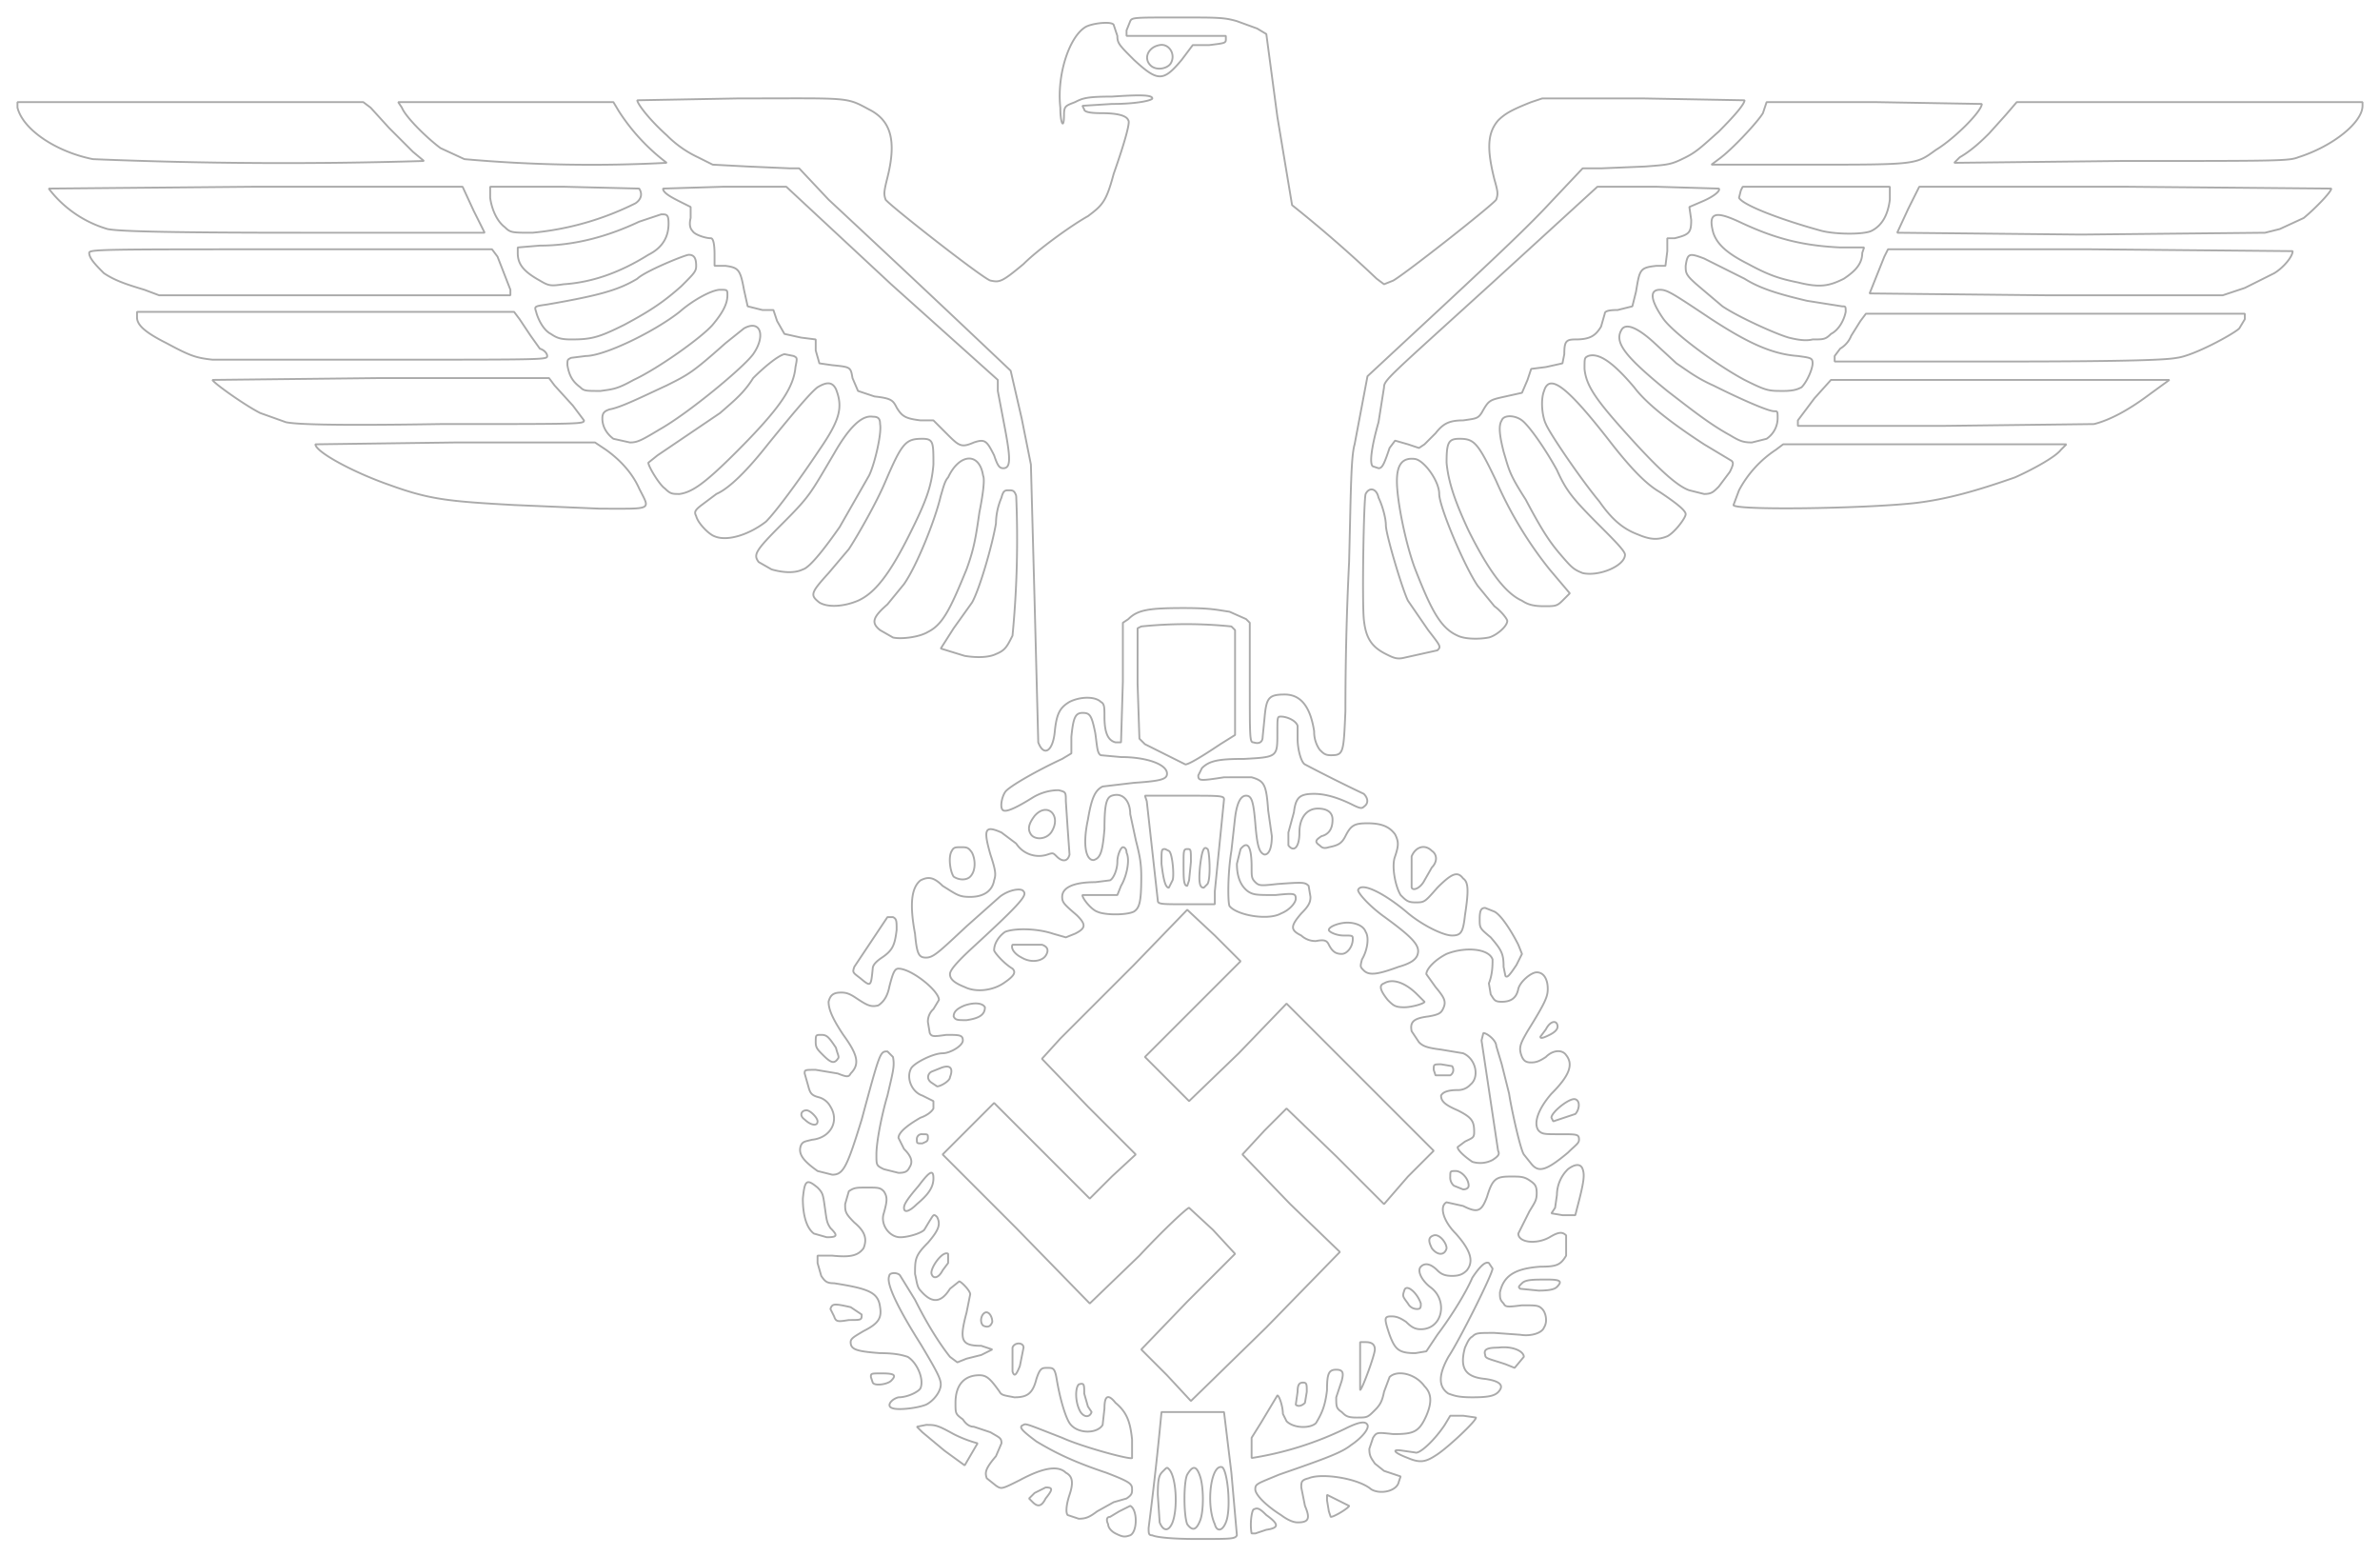 <svg xmlns="http://www.w3.org/2000/svg" xmlns:xlink="http://www.w3.org/1999/xlink" viewBox="0 0 1294 846">
  <defs>
    <style>
      .cls-1 {
        fill: #fff;
        stroke: #aaa;
        stroke-linejoin: bevel;
      }

      .cls-2 {
        filter: url(#image);
      }
    </style>
    <filter id="image" x="0" y="0" width="1294" height="846" filterUnits="userSpaceOnUse">
      <feOffset dy="3" input="SourceAlpha"/>
      <feGaussianBlur stdDeviation="3" result="blur"/>
      <feFlood flood-opacity="0.098"/>
      <feComposite operator="in" in2="blur"/>
      <feComposite in="SourceGraphic"/>
    </filter>
  </defs>
  <g class="cls-2" transform="matrix(1, 0, 0, 1, 0, 0)">
    <path id="image-2" data-name="image" class="cls-1" d="M627,835c-2,0-2-1-2-4q4.047-31.437,7-63h34l4,33,3,34c-1,2-3,2-22,2C637,837,629,836,627,835Zm11-7c3-8,2-25-2-29-1-1-1-1-3,1s-3,3-3,13l1,15C633,833,636,833,638,828Zm15-1c2-5,2-18,0-24s-4-6-7-1c-2,4-2,22,0,27C649,833,651,832,653,827Zm14,1c3-7,1-28-2-30-6-2-9,20-4,31C662,833,665,833,667,828Zm-60,6c-2-1-4-3-4-5-1-2-1-4,1-4l5-3,6-3c4,2,4,14,0,16C612,836,611,836,607,834Zm74,0c-1-5,0-12,1-13,2-1,3-1,7,3,7,5,7,7,0,8l-6,2Zm16-10c-8-5-14-11-14-14s1-3,13-8c26-9,34-12,39-16,6-4,10-9,9-11s-4-2-12,2a180,180,0,0,1-51,16V782l5-8,6-10,3-5c1,0,3,6,3,10l2,4c4,4,13,4,16,1,3-5,5-9,6-18,0-9,1-11,5-11s4,2,3,6l-3,9c0,5,0,6,3,8,2,2,3,3,8,3,6,0,6,0,10-4,3-3,4-5,5-10l3-8c4-4,14-2,19,5,4,4,4,9,1,16-4,9-7,10-18,10-9-1-9-1-11,2l-2,6c0,4,1,5,3,8l5,4,9,3-1,3c-1,5-10,7-15,4-7-6-27-9-34-6-4,1-4,2-4,5l2,10c3,7,2,9-4,9C704,828,701,827,697,824Zm-116,0c-1-1-1-5,1-11s2-10-2-12c-4-4-12-3-25,4-10,5-10,5-13,3l-5-4c-1-3-1-5,5-12l3-7c0-3-1-3-6-6l-9-3c-2,0-4-1-6-4-4-3-4-3-4-9,0-10,5-15,13-15,4,0,6,2,11,9,1,2,3,2,8,3,7,0,10-2,12-10,2-6,3-6,6-6s4,0,5,6c2,12,5,21,7,24,4,6,15,6,18,1l1-9q0-10.5,6-3c6,5,8,10,9,20v10c-1,1-27-6-38-11-18-7-20-8-21-7-3,1-1,3,7,9,10,6,20,11,38,17,13,5,14,6,14,9,0,2,0,3-3,5l-7,2-9,5c-4,3-6,4-10,4Zm142-2-1-6v-3l12,6c0,1-8,6-10,6Zm-161-5-2-2,3-3,6-3c4,0,4,1,0,6C567,819,565,820,562,817Zm-48-28-12-10-3-3,5-1c5,0,6,0,15,5a68,68,0,0,0,13,5l-7,12Zm252,4c-8-3-9-5-3-4l7,1c2,1,10-6,16-15l3-5h7l7,1c0,2-15,16-21,20S773,796,766,793ZM588,768c-3-5-3-13-1-15,3-1,3,0,3,5l2,7,2,3C593,771,590,771,588,768Zm-102-2c-4-1-1-5,3-6,5,0,11-3,12-5,2-5-2-14-7-17-3-1-7-2-15-2-13-1-16-2-16-6,0-2,2-3,7-6,8-4,10-7,9-13-1-8-6-10-25-13-4,0-5-1-7-4l-2-7v-4h8c10,1,14,0,17-4,2-5,1-9-5-14-5-5-5-6-5-10l2-7c3-2,4-2,10-2s7,0,9,2c2,3,2,5,0,12-2,6,3,13,9,13,4,0,11-2,13-4l3-5c2-3,2-4,4-2,2,4,1,7-5,14-7,7-7,9-7,17,1,4,1,7,3,9,6,7,11,7,16-1l5-4c1,0,6,5,6,7l-2,10c-4,15-3,18,8,18l6,2-6,3-8,2-5,2-4-3c-4-5-11-15-19-31l-8-13c-1-2-6-2-6,0-2,4,5,18,17,37,9,15,11,19,11,22,0,4-4,9-8,11C499,766,489,767,486,766Zm219-2,1-7c0-4,1-5,3-5s2,1,2,5l-1,6C708,765,706,765,705,764Zm-70-16-14-14,25-26,26-26-12-13-13-12c-1,0-13,11-27,26l-27,26-40-41-40-40,14-14,14-14,26,26,26,26,12-12,13-12-26-26-25-26,10-11,40-40,29-30,15,14,14,14-26,26-26,26,12,12,12,12,27-26,26-27,40,40,40,40-14,14-13,15-26-26-27-26-12,12-12,13,26,27,27,26-40,41-41,40Zm153,10c-6-4-5-11,0-20,6-9,24-45,24-48l-2-3c-2-1-5,2-9,8-3,7-10,19-19,31l-6,9-6,1c-9,0-11-2-14-10-3-9-3-10,1-10,3,0,5,1,8,3,3,3,5,4,8,4,12,0,15-16,5-23-5-4-7-9-5-11s5-2,9,2c2,2,4,3,8,3s6-1,8-3c4-5,2-11-6-20-7-7-9-15-5-17l9,2c8,4,10,3,13-5,3-10,5-11,13-11,5,0,7,0,10,2s4,3,4,7-1,5-4,10l-6,12c0,5,10,6,17,2,5-3,7-3,9-1v11c-3,5-5,6-14,6-14,1-20,5-22,14,0,3,0,4,2,6,1,2,2,2,10,1,8,0,9,0,11,2s3,7,1,10c-1,3-7,5-13,4l-14-1c-9,0-10,0-12,2-2,1-3,4-4,6-3,11,0,16,11,17,7,1,10,3,8,6s-5,4-15,4C793,760,791,759,788,758Zm-48-5V730h3c3,0,5,1,5,4s-7,22-8,22Zm-265-1-1-3c0-2,0-2,6-2,7,0,8,1,5,4C483,753,476,754,475,752Zm76-6V733c1-3,6-3,6,0l-2,10C553,748,552,749,551,746Zm268-4c-9-3-11-3-11-5-1-3,1-4,7-4,8-1,14,2,14,5l-5,6ZM535,721c-2-2-1-6,1-7s4,2,4,5C539,722,537,722,535,721Zm-81-5-2-4c1-3,2-3,11-1l6,4c0,3,0,3-7,3C456,719,455,719,454,716Zm312-7c-3-4-3-4-2-7,1-4,7,1,9,7,0,2,0,3-2,3A5.5,5.5,0,0,1,766,709Zm61-8c-1-1-1-1,1-3s6-2,14-2c7,0,8,1,5,4-1,1-3,2-10,2Zm-320-8c-1-3,6-13,9-11v5l-3,4C511,695,508,696,507,693Zm272-14c-2-4-2-6,1-7s7,4,7,7C786,683,782,683,779,679Zm-336-8c-4-3-6-10-6-19,1-10,2-11,8-6,3,3,3,4,4,11s1,8,3,11c4,4,4,5-2,5Zm401-11,2-3,1-7a19.743,19.743,0,0,1,6-14c4-3,7-3,8,0s1,6-3,21l-1,4h-7Zm-352-3c0-2,2-5,8-12,6-8,8-9,8-4s-3,9-9,14C495,659,492,660,492,657Zm299-12a5.876,5.876,0,0,1-2-5c0-3,0-3,3-3s7,4,7,8c0,1-1,2-3,2Zm-346-8c-7-5-11-9-9-14,1-2,2-2,6-3,10-1,15-10,10-18a10.242,10.242,0,0,0-6-5c-4-1-5-2-6-6l-2-7c0-2,0-2,6-2l12,2c5,2,6,2,7,0,5-5,4-10-4-21-6-9-8-14-8-18,1-4,3-5,7-5,3,0,5,1,8,3,6,4,8,5,12,4,3-2,5-5,6-10,2-8,3-10,5-10,7,0,22,12,22,17l-3,5a9.078,9.078,0,0,0-3,7l1,6c1,2,2,2,9,1,7,0,9,0,9,3s-7,7-11,7c-5,0-15,5-17,8-3,5,0,13,6,15l6,3v4c-1,2-4,4-7,5-7,4-12,8-12,11l3,6c4,4,5,7,3,10-1,2-2,3-6,3l-8-2c-4-2-4-2-4-8,0-7,3-22,6-32,3-13,4-16,3-21l-3-3c-4,0-4,0-14,37-8,26-10,30-16,30Zm388-4-4-5c-2-3-7-26-8-33l-4-16-3-10c0-3-5-7-7-7l-1,4,9,60c1,2,0,3-3,5a14.484,14.484,0,0,1-11,1c-3-2-8-6-8-8l4-3c4-2,5-2,5-5,0-6-1-8-9-12-7-3-9-5-9-8q1.5-3,9-3a9.078,9.078,0,0,0,7-3c5-4,3-14-4-17l-12-2c-8-1-10-2-12-4l-4-6c-1-5,1-7,9-8,6-1,7-2,8-4,2-4,1-6-4-12l-5-7c0-3,5-8,11-11,10-4,23-3,25,3,0,3,0,8-2,13l1,6c2,3,2,4,6,4,5,0,8-2,9-7,1-4,7-9,10-9,4,0,6,4,6,9,0,4-1,7-11,23-4,7-5,9-3,14,1,2,2,3,5,3s5-1,8-3c4-4,9-4,11-1,4,5,2,11-8,21-7,8-10,16-7,20,2,2,3,2,12,2s10,0,10,3c0,2-2,3-6,7C841,637,837,638,833,633ZM499,620a2.652,2.652,0,0,1,3-3c3,0,3,0,3,2s-1,2-3,3C499,622,499,622,499,620Zm-61-11c-3-2-2-5,1-5,2,0,6,4,6,6C445,613,441,612,438,609Zm406-1c0-3,10-11,13-10s2,6,0,8l-12,4ZM507,589c-3-2-2-5,0-6l5-2c5-2,7,0,5,5,0,2-5,5-7,5Zm274-4-1-3c0-3,0-3,4-3l6,1a3.483,3.483,0,0,1-1,5ZM448,574c-3-3-4-4-4-7,0-4,0-4,3-4s4,1,8,7c1,4,2,5,1,6C454,579,452,578,448,574Zm390-10,3-4c2-4,5-5,6-3s0,4-4,6S838,565,838,564ZM519,553c0-2,1-4,6-6,6-2,10-1,11,1,0,4-3,6-10,7C521,555,520,555,519,553Zm236-9c-4-5-5-8-2-9,5-3,12,0,18,6l4,4c0,1-7,3-11,3C759,548,758,547,755,544Zm-230-7c-5-2-8-4-8-7,0-2,3-6,14-16,25-23,28-27,26-29-1-2-8-1-13,3l-18,16c-15,14-18,17-22,17s-5-2-6-13c-3-16-2-25,3-29,4-2,7-2,12,3,8,5,9,6,15,6,7,0,12-3,13-9,1-3,1-5-2-14-4-14-3-16,6-12l8,6a14.724,14.724,0,0,0,17,6c3-1,3-1,5,1,3,3,6,3,7-1l-1-14-1-15c0-5,0-5-4-6a27.345,27.345,0,0,0-14,4c-8,5-14,8-16,7s-1-7,1-10,18-12,31-18l5-3v-9c1-10,2-13,6-13s5,1,7,11c1,7,1,11,3,12l11,1c14,0,25,4,25,9,0,3-3,4-18,5l-17,2c-4,2-6,6-8,18-3,14-1,22,3,22,4-1,5-5,6-17,0-13,1-17,4-18,6-2,10,3,10,10l3,14c2,8,3,12,3,20,0,14-1,17-4,19-4,2-16,2-20,0-3-1-8-7-8-9h19l2-5c3-5,5-14,3-18,0-2-1-3-2-3s-3,4-3,8-2,9-4,10l-8,1c-12,0-18,3-18,8,0,3,1,4,8,10,5,5,5,7-1,10l-5,2-7-2c-9-3-21-3-26-1-3,2-6,6-6,10,0,1,5,7,10,10,2,2,1,4-5,8S531,540,525,537Zm-57-5c-4-3-4-3-3-6l18-27h3c2,1,2,2,2,7-1,8-2,11-8,15-3,2-5,4-5,6C474,537,474,537,468,532Zm351-1-1-5c0-7-1-9-7-16-6-5-6-5-6-10s1-6,3-6l5,2c4,2,10,12,13,18l2,5-3,6C821,531,820,532,819,531Zm-77-3c-2-2-2-2-1-6,3-5,4-12,2-15-1-3-5-5-10-5-4,0-10,2-10,4,0,1,4,3,8,3,5,0,5,0,5,2,0,4-3,8-6,8s-5-1-7-5c-1-2-2-3-7-2a11.355,11.355,0,0,1-8-3c-6-3-6-5,0-12,4-4,5-6,5-9l-1-6c-2-2-3-2-17-1-9,1-10,1-12-1s-2-3-2-8c0-11-2-15-6-10l-2,8q0,10.5,6,15c3,2,5,2,15,2,10-1,11-1,11,2,0,2-3,6-8,8-7,4-24,1-28-4-1-2-1-18,1-30l2-18q1.5-12,6-12c3,0,4,3,5,15s2,16,5,17c3,0,4-5,4-10l-2-14c-1-14-2-16-9-18H666c-13,2-14,2-14-1l2-4c4-4,9-5,23-5,18-1,18-1,18-14,0-9,0-9,2-9,3,0,8,2,9,5v7c0,6,2,13,4,14q15.836,8.324,32,16c2,2,3,5,0,7-1,1-2,1-6-1q-12-6-21-6c-8,0-10,2-11,10l-3,11v7c3,4,6,1,6-7s4-13,10-13c5,0,8,2,8,6q0,7.5-6,9c-3,2-4,3-1,5,1,1,2,2,5,1,5-1,7-2,9-6,3-6,5-7,12-7,8,0,12,2,15,6,2,4,2,6,0,12-2,5,0,16,3,21,3,3,4,4,8,4,5,0,5,0,12-8,8-8,11-9,14-5,3,2,3,7,1,20-1,9-2,11-7,11s-17-6-25-13c-12-10-24-16-26-12-1,1,5,8,13,14,18,13,21,17,19,22-1,2-3,4-10,6C750,530,745,531,742,528Zm-186-7c-4-2-6-5-5-7h16c3,1,4,3,2,6S561,524,556,521Zm74-31-6-54-1-3h22c19,0,21,0,21,2l-5,50v7H645C632,492,630,492,630,490Zm8-11c1-2,0-15-2-16l-2-1c-2,0-2,0-2,8,1,8,2,13,4,13Zm19,2c2-3,1-19,0-19-2-2-3,1-4,9-1,10,0,12,2,12Zm-10-2,1-10c0-7,0-7-2-7s-2,1-2,8c0,8,0,12,2,12Zm121,4V466c2-5,7-7,11-3,3,2,3,6,0,9l-4,7C773,483,769,485,768,483Zm-249-6c-2-3-3-11-1-14,1-2,2-2,5-2s4,0,6,3c2,4,2,10-1,13C526,479,522,479,519,477Zm42-23c-2-3-1-6,2-10,7-8,15,0,9,9C569,457,563,457,561,454Zm74-43-12-6-3-3-1-30V342l2-1a241.006,241.006,0,0,1,49,0l2,2v57l-8,5c-9,6-17,11-19,11Zm83-3a16.894,16.894,0,0,1-3-10c-2-13-7-20-16-20s-10,2-11,13l-1,10c0,3-2,4-5,3-2,0-2-2-2-33V339l-2-2-9-4c-7-1-10-2-25-2-19,0-25,1-30,6l-3,2v32l-1,33h-3c-4-1-6-5-6-14,0-5,0-7-2-8-3-3-11-3-17,0-5,3-7,6-8,16-1,11-6,14-9,6l-2-77-2-74-5-25-6-26q-49.271-46.742-99-93L435,92h-5l-23-1-19-1-8-4a59.124,59.124,0,0,1-17-12c-9-8-16-17-16-19l55-1c61,0,58-1,71,6,12,6,15,17,10,37-2,8-2,9-1,12,2,3,53,43,57,44,5,1,6,1,18-9,8-8,26-21,35-26,8-6,10-8,14-23,6-17,9-28,8-29-1-3-7-4-15-4-7,0-9-1-9-2l-1-2,16-1c14,0,22-2,22-3,0-2-7-2-22-1-14,0-16,1-20,3-5,2-6,2-6,7,0,8-2,5-2-4-2-18,5-39,14-44,4-2,14-3,15-1l2,6c0,4,1,5,9,13,13,12,16,12,26,0l6-8h9c8-1,9-1,9-3V20H613V17l2-5c1-2,2-2,26-2,22,0,25,0,32,2l11,4,5,3,6,45,8,48q23.854,19,46,40l4,3,5-2c7-4,54-41,56-44,1-3,1-4-1-11-4-16-4-25,2-32,4-4,8-6,18-10l6-2h55l55,1c0,2-5,8-14,17-9,8-12,11-18,14-8,4-9,4-22,5l-24,1H861l-17,18c-12,13-29,29-58,56l-42,39-7,37c-2,7-2,25-3,64q-1.994,40.47-2,81c-1,23-1,24-8,24C721,411,720,410,718,408Zm36-52c-8-4-11-9-12-19-1-11,0-66,1-68,2-4,6-3,7,2,2,4,4,11,4,15,0,5,9,35,12,41l11,16c7,9,7,9,5,11l-18,4C760,359,758,358,754,356Zm-229,1-13-4,7-11,10-14c4-7,11-31,13-43a36.582,36.582,0,0,1,3-14c1-4,2-4,4-4s3,0,4,3a549,549,0,0,1-2,76c-3,6-4,8-9,10C538,358,531,358,525,357Zm-39-10-7-4c-5-4-4-7,4-14l9-11c7-10,17-35,20-48,1-3,2-8,4-10,6-13,17-14,19-1,1,2,0,10-2,20-2,14-3,20-7,31-9,22-13,30-21,34C500,347,490,348,486,347Zm307-1c-9-4-14-13-23-36-5-13-10-37-10-48,0-9,3-13,10-12,5,1,13,12,13,19s14,40,21,50l9,11c4,3,7,7,7,8,0,3-6,8-10,9C805,348,797,348,793,346ZM446,328c-5-4-5-5,5-16l11-13c4-6,15-25,20-37,9-21,11-23,20-23,6,0,6,2,6,14-1,12-4,20-13,38-11,22-19,32-28,36C460,330,451,331,446,328Zm382-1c-9-4-18-16-29-38-7-15-11-26-12-37,0-11,1-13,7-13,8,0,10,2,20,23a214,214,0,0,0,29,48l11,13-4,4c-3,3-4,3-10,3S831,329,828,327Zm33-15c-5-2-6-3-12-10s-10-13-19-30c-9-14-9-16-12-26-2-8-3-14-1-17,1-3,7-3,11,0s13,16,19,27c5,11,8,15,23,30,8,8,14,14,14,16C884,308,870,314,861,312Zm-441-2-7-4c-3-4-2-6,13-21s15-16,28-38c8-14,15-21,21-20,3,0,4,1,4,4,1,5-3,22-6,28l-16,28c-7,10-16,22-20,23C433,312,427,312,420,310Zm-31-18c-3-1-9-7-10-11-1-2-1-3,3-6l8-6c7-3,17-13,28-27,13-16,23-28,27-31,5-3,8-3,10,1,4,10,2,17-9,33-12,18-24,34-29,39C408,291,396,295,389,292Zm502-1c-8-3-14-8-21-18-10-12-27-37-29-42-2-4-3-13-1-18,3-10,13-2,37,29,11,14,19,22,26,26,9,6,14,10,14,12s-6,10-10,12C902,294,898,294,891,291ZM280,275c-36-2-46-3-68-11-20-7-40-18-40-22l76-1h76l6,4c7,5,14,12,18,21,6,12,8,11-21,11Zm663,0,3-8a60.122,60.122,0,0,1,20-22l4-3h154l-3,3c-3,4-16,11-25,15-20,7-37,12-55,14C1013,277,943,278,943,275Zm-581-9c-3-2-9-12-9-14l5-4,34-23c8-7,13-11,18-19,5-5,13-12,17-13l5,1c2,1,2,1,1,6-1,11-8,22-32,46-17,17-24,22-31,23C366,269,365,269,362,266Zm557,1c-6-2-15-10-28-24-22-24-28-32-29-42,0-6,0-6,2-7,6-2,14,4,25,17,6,8,18,18,38,31l15,9c1,1,1,2-1,6l-6,8c-3,3-4,4-8,4ZM541,248c-4-8-5-9-11-7-7,3-8,2-15-5l-7-7h-7c-8-1-10-2-13-7-2-4-3-5-12-6l-9-3-3-7c-1-6-1-6-11-7l-7-1-2-7v-6l-8-1-9-2-4-7-2-6h-6l-8-2-2-9c-2-11-3-12-10-13h-6v-6c0-7-1-9-2-9-3,0-9-2-10-4-1-1-2-3-1-7v-6l-6-3c-6-3-9-5-9-7l33-1h34l57,53,58,52v6l4,21c3,16,3,21-1,21C544,255,543,254,541,248Zm206,6c-2-1-1-10,3-24l3-19c0-4,3-6,58-56l58-53h32l34,1c1,1-2,4-9,7l-7,3,1,7c0,7-1,8-9,10h-4v7l-1,8h-5c-9,1-9,2-11,14l-2,8-8,2c-6,0-7,1-7,2l-2,7c-3,5-6,7-14,7-5,0-6,1-6,8l-1,5-9,2-8,1-2,6-3,7-9,2c-9,2-9,2-13,9-2,3-3,3-10,4-8,0-11,2-15,7l-6,6-3,2-6-2-7-2-3,4c-3,9-4,11-6,11ZM334,239c-4-3-6-7-6-11,0-3,1-4,4-5,6-1,18-7,31-13,12-6,14-7,32-23l10-8c9-5,12,4,5,14-5,7-35,32-51,41-10,6-12,7-16,7Zm607-2c-11-6-21-14-34-24-22-18-29-26-25-33,2-4,8-2,17,6l13,12c6,4,11,8,20,12,16,8,30,14,33,14,2,0,2,0,2,4a13.562,13.562,0,0,1-6,11l-8,2C948,241,946,240,941,237Zm-785-7-14-5c-8-4-25-16-26-18l91-1h92l3,4,10,11,6,8c0,2-1,2-78,2C177,232,161,231,156,230Zm822-1,9-12,9-10h184l-11,8c-12,9-22,14-30,16l-83,1H978ZM316,211c-4-3-6-6-7-12,0-3,0-3,2-4l8-1c10,0,37-13,51-24,8-7,18-12,22-12s4,0,4,3c0,5-3,10-8,16-6,7-30,24-43,30-9,5-11,5-18,6C319,213,318,213,316,211Zm633-4c-15-8-38-25-44-33-7-10-8-16-2-16,4,0,7,2,28,16,20,13,33,19,47,20,7,1,8,1,8,4s-3,10-6,13c-2,1-4,2-10,2C962,213,961,213,949,207ZM116,196c-9-1-12-2-25-9-12-6-16-10-16-14v-3H280l3,4,6,9,5,7c3,1,4,3,4,4,0,2-1,2-87,2Zm882-2,3-4a14.07,14.07,0,0,0,6-7l5-8,3-4h206v3l-3,5c-3,3-25,15-34,16-5,1-22,2-96,2H998Zm-25-10c-7-2-27-11-36-17l-13-11c-7-6-7-7-7-11,1-7,2-7,10-4l22,11c8,5,17,8,34,12l19,3c2,0,2,0,2,3-1,5-4,10-8,12-3,3-4,3-10,3C982,186,977,185,973,184Zm-673-2c-4-2-7-8-8-12-1-3-1-3,6-4,29-5,39-8,49-14,4-4,26-13,28-13,3,0,4,2,4,6,0,3-1,4-8,11-9,8-16,13-31,21-14,7-18,8-29,8C305,185,303,184,300,182ZM79,158c-10-3-16-5-22-9-4-4-8-8-8-11,0-2,6-2,110-2H268l3,4,7,18v3H87Zm938,2,8-20,2-4h110l110,1c0,3-5,9-10,12l-16,8-12,4h-96Zm-723-7c-9-5-12-9-12-15v-3l12-1c19,0,37-5,54-13l12-4c3,0,4,0,4,5,0,7-3,13-11,17-16,10-31,15-46,16C300,156,299,156,294,153Zm684,1c-10-2-16-4-27-10-12-6-17-11-19-17-3-11,1-12,14-6,19,9,34,13,55,14h13l-1,3c0,6-4,10-10,14C995,156,990,157,978,154Zm13-28c-22-6-43-14-45-18l1-4,1-2h80v7c-1,8-4,14-10,17C1014,128,999,128,991,126Zm41,1,6-13,6-12h112l112,1c0,2-10,12-15,16l-13,6-8,2-100,1ZM59,125a62,62,0,0,1-32-22l112-1H252l6,13,6,12H164C82,127,64,126,59,125Zm216-1c-4-3-7-9-8-16v-6h40l41,1c2,3,1,6-2,8a158,158,0,0,1-56,16C279,127,278,127,275,124ZM253,87l-13-6c-8-6-19-17-21-22l-2-3H334l3,5a109,109,0,0,0,26,28,779.994,779.994,0,0,1-110-2Zm682,0c7-5,21-20,24-25l2-6h59l58,1c0,4-15,19-25,25-11,8-10,8-69,8H931ZM51,87C31,83,13,71,10,59V56H198l4,3,10,11,13,13,6,5q-89.989,2.714-180-1Zm1015-1c7-4,13-10,16-13l9-10,6-7h188v2c0,9-16,22-35,28-5,2-11,2-96,2l-91,1ZM626,36c-4-4-1-10,5-11,5-1,9,5,6,10C635,38,629,39,626,36Z" transform="translate(-0.5 -3.5)"/>
  </g>
</svg>
